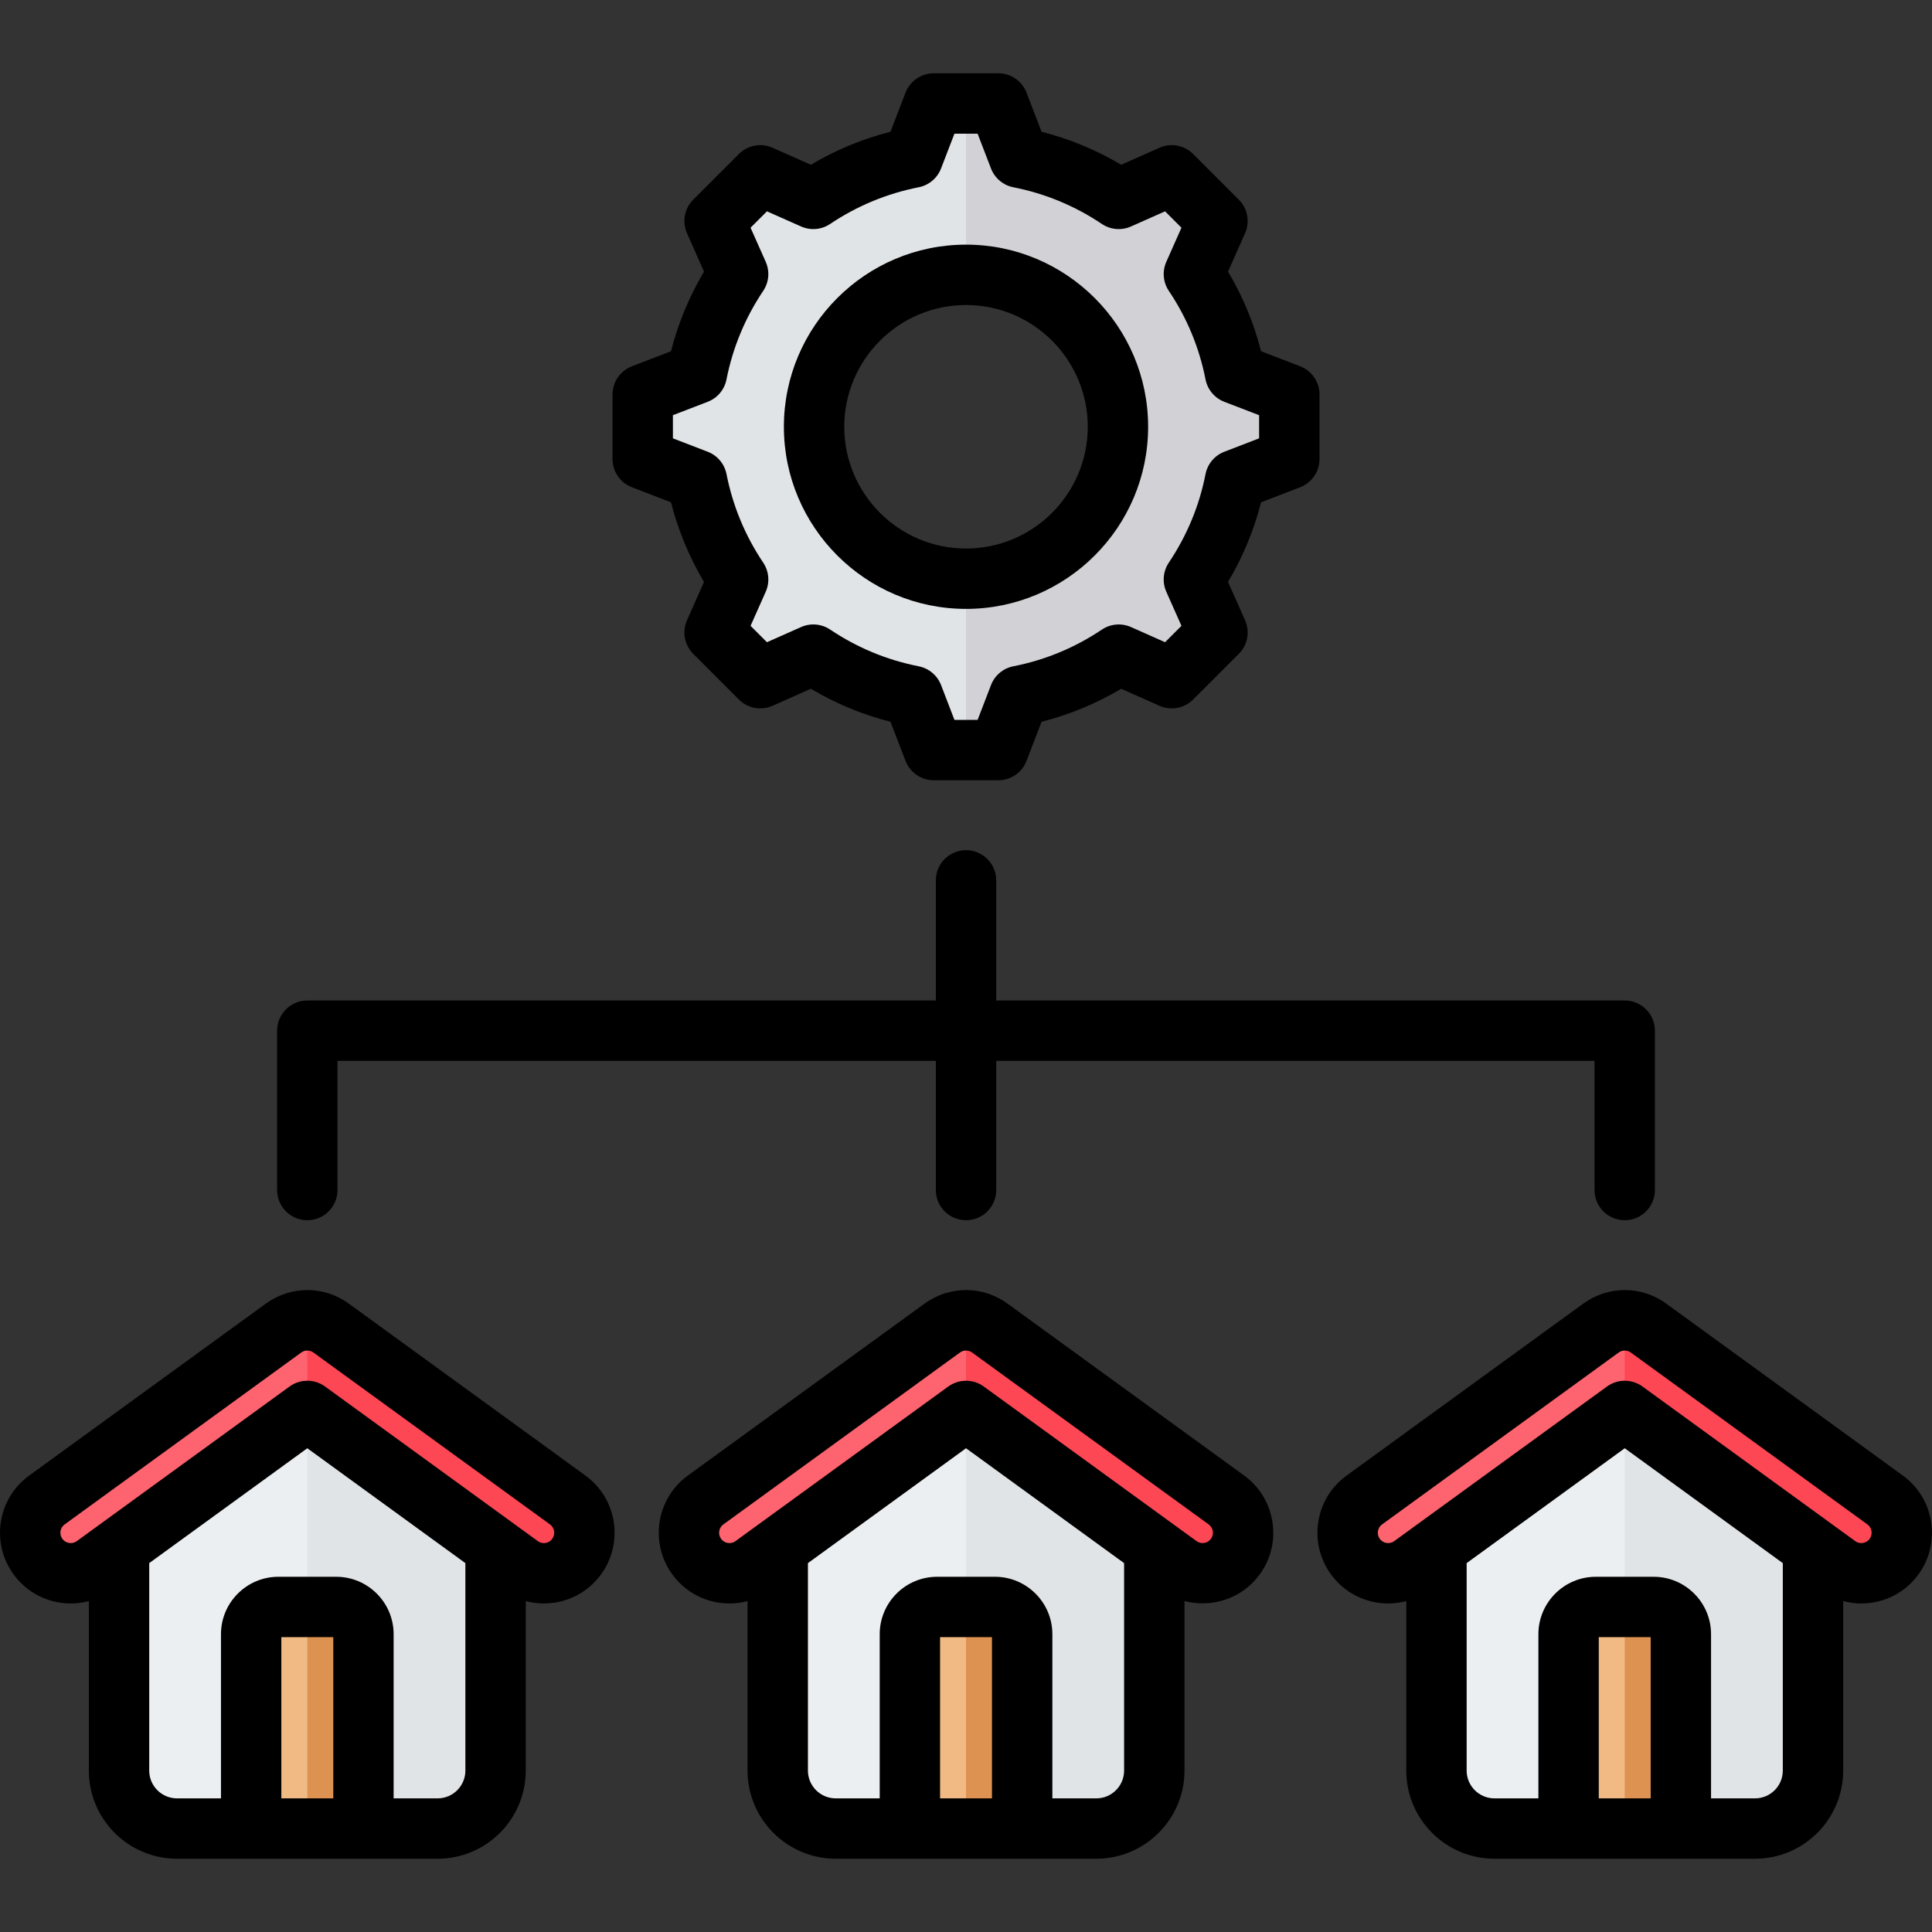 <svg xmlns="http://www.w3.org/2000/svg" enable-background="new 0 0 512 512" viewBox="0 0 512 512"><rect x="0" y="0" width="512" height="512" fill="#333333" stroke="none"/><path fill="#e1e4e6" fill-rule="evenodd" d="M270.086,41.776c9.605,1.887,18.53,5.667,26.375,10.933l14.065-6.247l12.109,12.108l-6.245,14.061
				c5.268,7.845,9.048,16.774,10.935,26.381l14.35,5.523v17.124l-14.353,5.525c-1.887,9.606-5.667,18.53-10.934,26.375l6.247,14.065
				l-12.108,12.108l-14.061-6.245c-7.845,5.268-16.774,9.048-26.381,10.935l-5.523,14.349h-17.123l-5.525-14.353
				c-9.605-1.887-18.53-5.667-26.375-10.933l-14.065,6.247l-12.109-12.108l6.245-14.061c-5.268-7.845-9.048-16.774-10.935-26.381
				l-14.349-5.522v-17.124l14.352-5.525c1.887-9.606,5.667-18.533,10.934-26.376l-6.246-14.064l12.108-12.108l14.065,6.247
				c7.845-5.266,16.77-9.047,26.376-10.933l5.524-14.353h17.124L270.086,41.776L270.086,41.776z M256,72.833
				c-22.238,0-40.265,18.027-40.265,40.265c0,22.238,18.027,40.265,40.265,40.265c22.238,0,40.265-18.027,40.265-40.265
				C296.265,90.86,278.237,72.833,256,72.833z" clip-rule="evenodd"/><path fill="#d1d1d6" fill-rule="evenodd" d="M270.086,41.776c9.605,1.887,18.53,5.667,26.375,10.933l14.065-6.247l12.109,12.108l-6.245,14.061
				c5.268,7.845,9.048,16.774,10.935,26.381l14.35,5.523v17.124l-14.353,5.525c-1.887,9.606-5.667,18.53-10.934,26.375l6.247,14.065
				l-12.108,12.108l-14.061-6.245c-7.845,5.268-16.774,9.048-26.381,10.935l-5.523,14.349H256v-45.409h0
				c22.238,0,40.265-18.027,40.265-40.265c0-22.238-18.027-40.265-40.265-40.265h0v-45.41h8.562L270.086,41.776z" clip-rule="evenodd"/><path fill="#eceff1" fill-rule="evenodd" d="M81.434,369.028l-49.893,36.249v63.951c0,8.444,6.908,15.352,15.352,15.352h69.083
				c8.443,0,15.352-6.908,15.352-15.352v-63.951L81.434,369.028z" clip-rule="evenodd"/><path fill="#e1e4e6" fill-rule="evenodd" d="M81.434,484.579h34.541c8.443,0,15.352-6.908,15.352-15.352v-63.951l-49.893-36.249V484.579z" clip-rule="evenodd"/><path fill="#fe646f" fill-rule="evenodd" d="M25.036,414.89c-4.801,3.479-11.514,2.407-14.993-2.394c-3.479-4.801-2.407-11.514,2.394-14.993
				l62.698-45.553c3.921-2.841,9.117-2.647,12.785,0.135l62.512,45.418c4.801,3.479,5.873,10.192,2.394,14.993
				c-3.479,4.801-10.192,5.873-14.993,2.394l-56.399-40.976L25.036,414.89z" clip-rule="evenodd"/><path fill="#fd4755" fill-rule="evenodd" d="M81.434,349.907c2.312,0.002,4.601,0.748,6.486,2.178l62.512,45.418c4.801,3.479,5.873,10.192,2.394,14.993
				c-3.479,4.801-10.192,5.873-14.993,2.394l-56.399-40.976V349.907z" clip-rule="evenodd"/><path fill="#f1ba84" fill-rule="evenodd" d="M89.093,425.858H73.775c-3.972,0-7.221,3.25-7.221,7.222v51.5h29.761v-51.5
				C96.315,429.108,93.065,425.858,89.093,425.858z" clip-rule="evenodd"/><path fill="#de9252" fill-rule="evenodd" d="M89.093,425.858h-7.659v58.721h14.881v-51.5C96.315,429.108,93.065,425.858,89.093,425.858z" clip-rule="evenodd"/><path fill="#eceff1" fill-rule="evenodd" d="M255.999,369.028l-49.893,36.249v63.951c0,8.444,6.908,15.352,15.352,15.352h69.083
				c8.443,0,15.352-6.908,15.352-15.352v-63.951L255.999,369.028z" clip-rule="evenodd"/><path fill="#e1e4e6" fill-rule="evenodd" d="M255.999,484.579h34.541c8.443,0,15.352-6.908,15.352-15.352v-63.951l-49.893-36.249V484.579z" clip-rule="evenodd"/><path fill="#fe646f" fill-rule="evenodd" d="M199.601,414.89c-4.801,3.479-11.514,2.407-14.993-2.394c-3.479-4.801-2.408-11.514,2.394-14.993
				L249.7,351.95c3.921-2.841,9.117-2.647,12.785,0.135l62.512,45.418c4.801,3.479,5.873,10.192,2.394,14.993
				c-3.479,4.801-10.192,5.873-14.993,2.394l-56.399-40.976L199.601,414.89z" clip-rule="evenodd"/><path fill="#fd4755" fill-rule="evenodd" d="M255.999,349.907c2.312,0.002,4.601,0.748,6.486,2.178l62.512,45.418c4.801,3.479,5.873,10.192,2.394,14.993
				c-3.479,4.801-10.192,5.873-14.993,2.394l-56.399-40.976V349.907z" clip-rule="evenodd"/><path fill="#f1ba84" fill-rule="evenodd" d="M263.658,425.858H248.34c-3.972,0-7.221,3.25-7.221,7.222v51.5h29.761v-51.5
				C270.88,429.108,267.63,425.858,263.658,425.858z" clip-rule="evenodd"/><path fill="#de9252" fill-rule="evenodd" d="M263.658,425.858h-7.659v58.721h14.881v-51.5C270.88,429.108,267.63,425.858,263.658,425.858z" clip-rule="evenodd"/><g><path fill="#eceff1" fill-rule="evenodd" d="M430.564,369.028l-49.893,36.249v63.951c0,8.444,6.908,15.352,15.352,15.352h69.082
				c8.443,0,15.352-6.908,15.352-15.352v-63.951L430.564,369.028z" clip-rule="evenodd"/><path fill="#e1e4e6" fill-rule="evenodd" d="M430.564,484.579h34.541c8.443,0,15.352-6.908,15.352-15.352v-63.951l-49.893-36.249V484.579z" clip-rule="evenodd"/><path fill="#fe646f" fill-rule="evenodd" d="M374.165,414.89c-4.801,3.479-11.514,2.407-14.993-2.394c-3.479-4.801-2.408-11.514,2.394-14.993
				l62.698-45.553c3.921-2.841,9.117-2.647,12.785,0.135l62.512,45.418c4.801,3.479,5.873,10.192,2.394,14.993
				c-3.479,4.801-10.192,5.873-14.993,2.394l-56.399-40.976L374.165,414.89z" clip-rule="evenodd"/><path fill="#fd4755" fill-rule="evenodd" d="M430.564,349.907c2.312,0.002,4.601,0.748,6.486,2.178l62.512,45.418c4.801,3.479,5.873,10.192,2.394,14.993
				c-3.479,4.801-10.192,5.873-14.993,2.394l-56.399-40.976V349.907z" clip-rule="evenodd"/><path fill="#f1ba84" fill-rule="evenodd" d="M438.223,425.858h-15.319c-3.972,0-7.221,3.25-7.221,7.222v51.5h29.761v-51.5
				C445.445,429.108,442.195,425.858,438.223,425.858z" clip-rule="evenodd"/><path fill="#de9252" fill-rule="evenodd" d="M438.223,425.858h-7.659v58.721h14.881v-51.5C445.445,429.108,442.195,425.858,438.223,425.858z" clip-rule="evenodd"/></g><path fill-rule="evenodd" d="M494.88,403.979l-62.53-45.423c-0.042-0.033-0.08-0.066-0.132-0.099c-0.778-0.59-2.118-0.849-3.25-0.028
		l-62.69,45.546c-0.807,0.585-1.038,1.373-1.109,1.793c-0.071,0.415-0.09,1.236,0.49,2.033c0.581,0.802,1.359,1.028,1.779,1.099
		c0.42,0.066,1.241,0.089,2.043-0.486l56.387-40.974c1.401-1.019,3.053-1.524,4.704-1.524c1.646,0,3.298,0.505,4.699,1.524
		l56.396,40.979c0.793,0.571,1.623,0.547,2.033,0.481c0.42-0.071,1.208-0.297,1.779-1.099
		C496.37,406.579,496.097,404.866,494.88,403.979L494.88,403.979z M472.461,469.227c0,4.057-3.293,7.355-7.35,7.355h-11.663v-43.503
		c0-8.393-6.831-15.219-15.22-15.219H422.91c-8.388,0-15.219,6.827-15.219,15.219v43.503h-11.663c-4.048,0-7.35-3.298-7.35-7.355
		v-54.986l41.894-30.439l41.889,30.439V469.227L472.461,469.227z M437.45,433.857h-13.762v42.724h13.762V433.857L437.45,433.857z
		 M508.439,417.189c-2.93,4.053-7.27,6.723-12.219,7.511c-1,0.156-2,0.236-2.991,0.236c-1.618,0-3.218-0.222-4.77-0.632v44.923
		c0,12.879-10.469,23.353-23.348,23.353h-69.083c-12.88,0-23.348-10.474-23.348-23.353v-44.927c-2.5,0.665-5.128,0.821-7.761,0.401
		c-4.939-0.788-9.28-3.458-12.219-7.511c-2.93-4.052-4.118-9.006-3.331-13.946c0.788-4.944,3.458-9.285,7.511-12.219l62.69-45.546
		c6.708-4.864,15.639-4.789,22.249,0.175l62.449,45.376C512.628,397.087,514.501,408.825,508.439,417.189L508.439,417.189z
		 M320.307,403.979l-62.52-45.423c-0.038-0.033-0.09-0.066-0.127-0.099c-0.783-0.59-2.128-0.849-3.26-0.028l-62.69,45.546
		c-1.231,0.891-1.5,2.604-0.618,3.826c0.576,0.802,1.368,1.028,1.788,1.099c0.41,0.066,1.227,0.089,2.029-0.486L251.3,367.44
		c1.41-1.019,3.062-1.524,4.708-1.524c1.651,0,3.302,0.505,4.699,1.524l56.401,40.979c1.212,0.877,2.93,0.604,3.812-0.618
		C321.808,406.579,321.529,404.866,320.307,403.979L320.307,403.979z M297.898,469.227c0,4.057-3.298,7.355-7.35,7.355H278.89
		v-43.503c0-8.393-6.831-15.219-15.22-15.219h-15.319c-8.402,0-15.219,6.827-15.219,15.219v43.503H221.47
		c-4.062,0-7.36-3.298-7.36-7.355v-54.986l41.899-30.439l41.889,30.439V469.227L297.898,469.227z M262.887,433.857H249.13v42.724
		h13.757V433.857L262.887,433.857z M333.88,417.189c-4.671,6.445-12.71,9.02-19.98,7.096v44.942
		c0,12.879-10.483,23.353-23.353,23.353H221.47c-12.88,0-23.363-10.474-23.363-23.353v-44.923c-1.547,0.41-3.137,0.632-4.76,0.632
		c-1,0-1.996-0.076-2.996-0.236c-4.944-0.788-9.28-3.458-12.21-7.511c-6.063-8.364-4.194-20.102,4.166-26.165l62.699-45.546
		c6.714-4.864,15.63-4.789,22.245,0.175l62.459,45.376C338.06,397.087,339.938,408.825,333.88,417.189L333.88,417.189z
		 M145.749,403.979l-62.52-45.423c-0.047-0.033-0.09-0.066-0.141-0.099c-0.769-0.59-2.118-0.849-3.251-0.028l-62.69,45.546
		c-0.807,0.585-1.038,1.373-1.109,1.788c-0.061,0.42-0.09,1.241,0.491,2.038c0.58,0.802,1.359,1.028,1.783,1.099
		c0.415,0.066,1.236,0.089,2.038-0.486l56.387-40.974c1.401-1.019,3.052-1.524,4.704-1.524c1.646,0,3.298,0.505,4.699,1.524
		l56.401,40.979c0.788,0.571,1.618,0.547,2.029,0.481c0.42-0.071,1.208-0.297,1.788-1.099
		C147.24,406.579,146.971,404.866,145.749,403.979L145.749,403.979z M123.33,469.227c0,4.057-3.293,7.355-7.351,7.355h-11.662
		v-43.503c0-8.393-6.827-15.219-15.219-15.219H73.779c-8.393,0-15.22,6.827-15.22,15.219v43.503H46.897
		c-4.048,0-7.35-3.298-7.35-7.355v-54.986l41.894-30.439l41.889,30.439V469.227L123.33,469.227z M88.319,433.857H74.558v42.724
		h13.762V433.857L88.319,433.857z M159.308,417.189c-2.93,4.053-7.27,6.723-12.219,7.511c-1,0.156-2,0.236-2.991,0.236
		c-1.618,0-3.217-0.222-4.77-0.632v44.923c0,12.879-10.469,23.353-23.348,23.353H46.897c-12.88,0-23.348-10.474-23.348-23.353
		v-44.927c-2.5,0.665-5.128,0.821-7.761,0.401c-4.939-0.788-9.28-3.458-12.219-7.511c-2.93-4.052-4.119-9.006-3.331-13.946
		c0.793-4.944,3.463-9.285,7.511-12.219l62.69-45.546c6.709-4.864,15.64-4.789,22.249,0.175l62.449,45.376
		C163.502,397.087,165.37,408.825,159.308,417.189L159.308,417.189z M178.33,116.166l9.228,3.553
		c2.562,0.986,4.439,3.222,4.973,5.921c1.661,8.421,4.93,16.319,9.728,23.466c1.529,2.283,1.788,5.189,0.67,7.704l-4.02,9.044
		l4.34,4.34l9.049-4.02c2.51-1.118,5.421-0.863,7.709,0.67c7.152,4.798,15.045,8.072,23.452,9.728
		c2.699,0.528,4.94,2.406,5.93,4.973l3.548,9.228h6.142l3.548-9.223c0.981-2.566,3.223-4.449,5.921-4.977
		c8.421-1.651,16.319-4.926,23.462-9.723c2.288-1.533,5.199-1.788,7.709-0.675l9.039,4.02l4.34-4.34l-4.02-9.048
		c-1.109-2.51-0.859-5.421,0.67-7.704c4.798-7.152,8.082-15.045,9.728-23.457c0.533-2.699,2.411-4.935,4.982-5.926l9.219-3.553
		v-6.138l-9.219-3.548c-2.571-0.991-4.449-3.227-4.982-5.925c-1.646-8.421-4.916-16.319-9.719-23.462
		c-1.538-2.283-1.788-5.194-0.67-7.709l4.01-9.039l-4.34-4.34l-9.039,4.015c-2.52,1.118-5.43,0.863-7.709-0.67
		c-7.152-4.798-15.04-8.067-23.462-9.723c-2.698-0.528-4.93-2.411-5.921-4.977l-3.548-9.223h-6.142l-3.548,9.223
		c-0.991,2.567-3.232,4.449-5.93,4.977c-8.407,1.656-16.309,4.925-23.462,9.723c-2.279,1.533-5.19,1.788-7.7,0.67l-9.049-4.015
		l-4.34,4.34l4.02,9.044c1.118,2.515,0.859,5.421-0.67,7.704c-4.798,7.152-8.067,15.045-9.728,23.462
		c-0.533,2.699-2.402,4.935-4.973,5.925l-9.228,3.548V116.166L178.33,116.166z M162.327,121.658v-17.121
		c0-3.307,2.043-6.274,5.133-7.468l10.36-3.987c1.897-7.431,4.831-14.498,8.747-21.103l-4.506-10.162
		c-1.34-3.024-0.684-6.563,1.656-8.903l12.101-12.106c2.34-2.34,5.878-3,8.912-1.656l10.157,4.51
		c6.6-3.925,13.672-6.855,21.103-8.747l3.987-10.365c1.189-3.09,4.161-5.128,7.473-5.128h17.121c3.307,0,6.279,2.038,7.469,5.128
		l3.986,10.365c7.426,1.892,14.493,4.821,21.103,8.747l10.162-4.51c3.019-1.345,6.558-0.684,8.898,1.656l12.111,12.106
		c2.34,2.34,3.001,5.878,1.651,8.903l-4.51,10.157c3.93,6.605,6.86,13.672,8.752,21.107l10.37,3.987
		c3.076,1.189,5.119,4.157,5.119,7.468v17.121c0,3.312-2.043,6.279-5.119,7.468l-10.37,3.992
		c-1.892,7.426-4.822,14.493-8.752,21.098l4.51,10.162c1.349,3.024,0.689,6.563-1.651,8.902l-12.111,12.111
		c-2.34,2.34-5.878,2.996-8.898,1.656l-10.162-4.51c-6.6,3.925-13.672,6.855-21.108,8.747l-3.982,10.365
		c-1.189,3.085-4.161,5.128-7.469,5.128h-17.121c-3.312,0-6.284-2.043-7.473-5.128l-3.987-10.365
		c-7.43-1.897-14.503-4.826-21.103-8.751l-10.157,4.515c-3.033,1.34-6.572,0.684-8.912-1.656l-12.101-12.111
		c-2.34-2.335-2.996-5.879-1.656-8.902l4.506-10.153c-3.916-6.61-6.85-13.677-8.747-21.107l-10.36-3.992
		C164.37,127.937,162.327,124.97,162.327,121.658L162.327,121.658z M223.739,113.1c0-17.791,14.479-32.265,32.27-32.265
		c17.79,0,32.26,14.474,32.26,32.265s-14.47,32.265-32.26,32.265C238.218,145.365,223.739,130.89,223.739,113.1L223.739,113.1z
		 M207.736,113.1c0-26.613,21.655-48.268,48.273-48.268c26.608,0,48.258,21.655,48.258,48.268s-21.65,48.263-48.258,48.263
		C229.391,161.363,207.736,139.713,207.736,113.1L207.736,113.1z M73.44,315.375v-42.234c0-4.421,3.59-8.001,8.001-8.001h166.566
		v-31.836c0-4.416,3.581-7.997,8.002-7.997c4.42,0,8.001,3.581,8.001,7.997v31.836h166.561c4.416,0,7.996,3.581,7.996,8.001v42.234
		c0,4.416-3.581,7.996-7.996,7.996c-4.426,0-8.001-3.581-8.001-7.996v-34.237H264.01v34.237c0,4.416-3.581,7.996-8.001,7.996
		c-4.421,0-8.002-3.581-8.002-7.996v-34.237H89.437v34.237c0,4.416-3.581,7.996-7.997,7.996
		C77.03,323.371,73.44,319.79,73.44,315.375z" clip-rule="evenodd"/></svg>